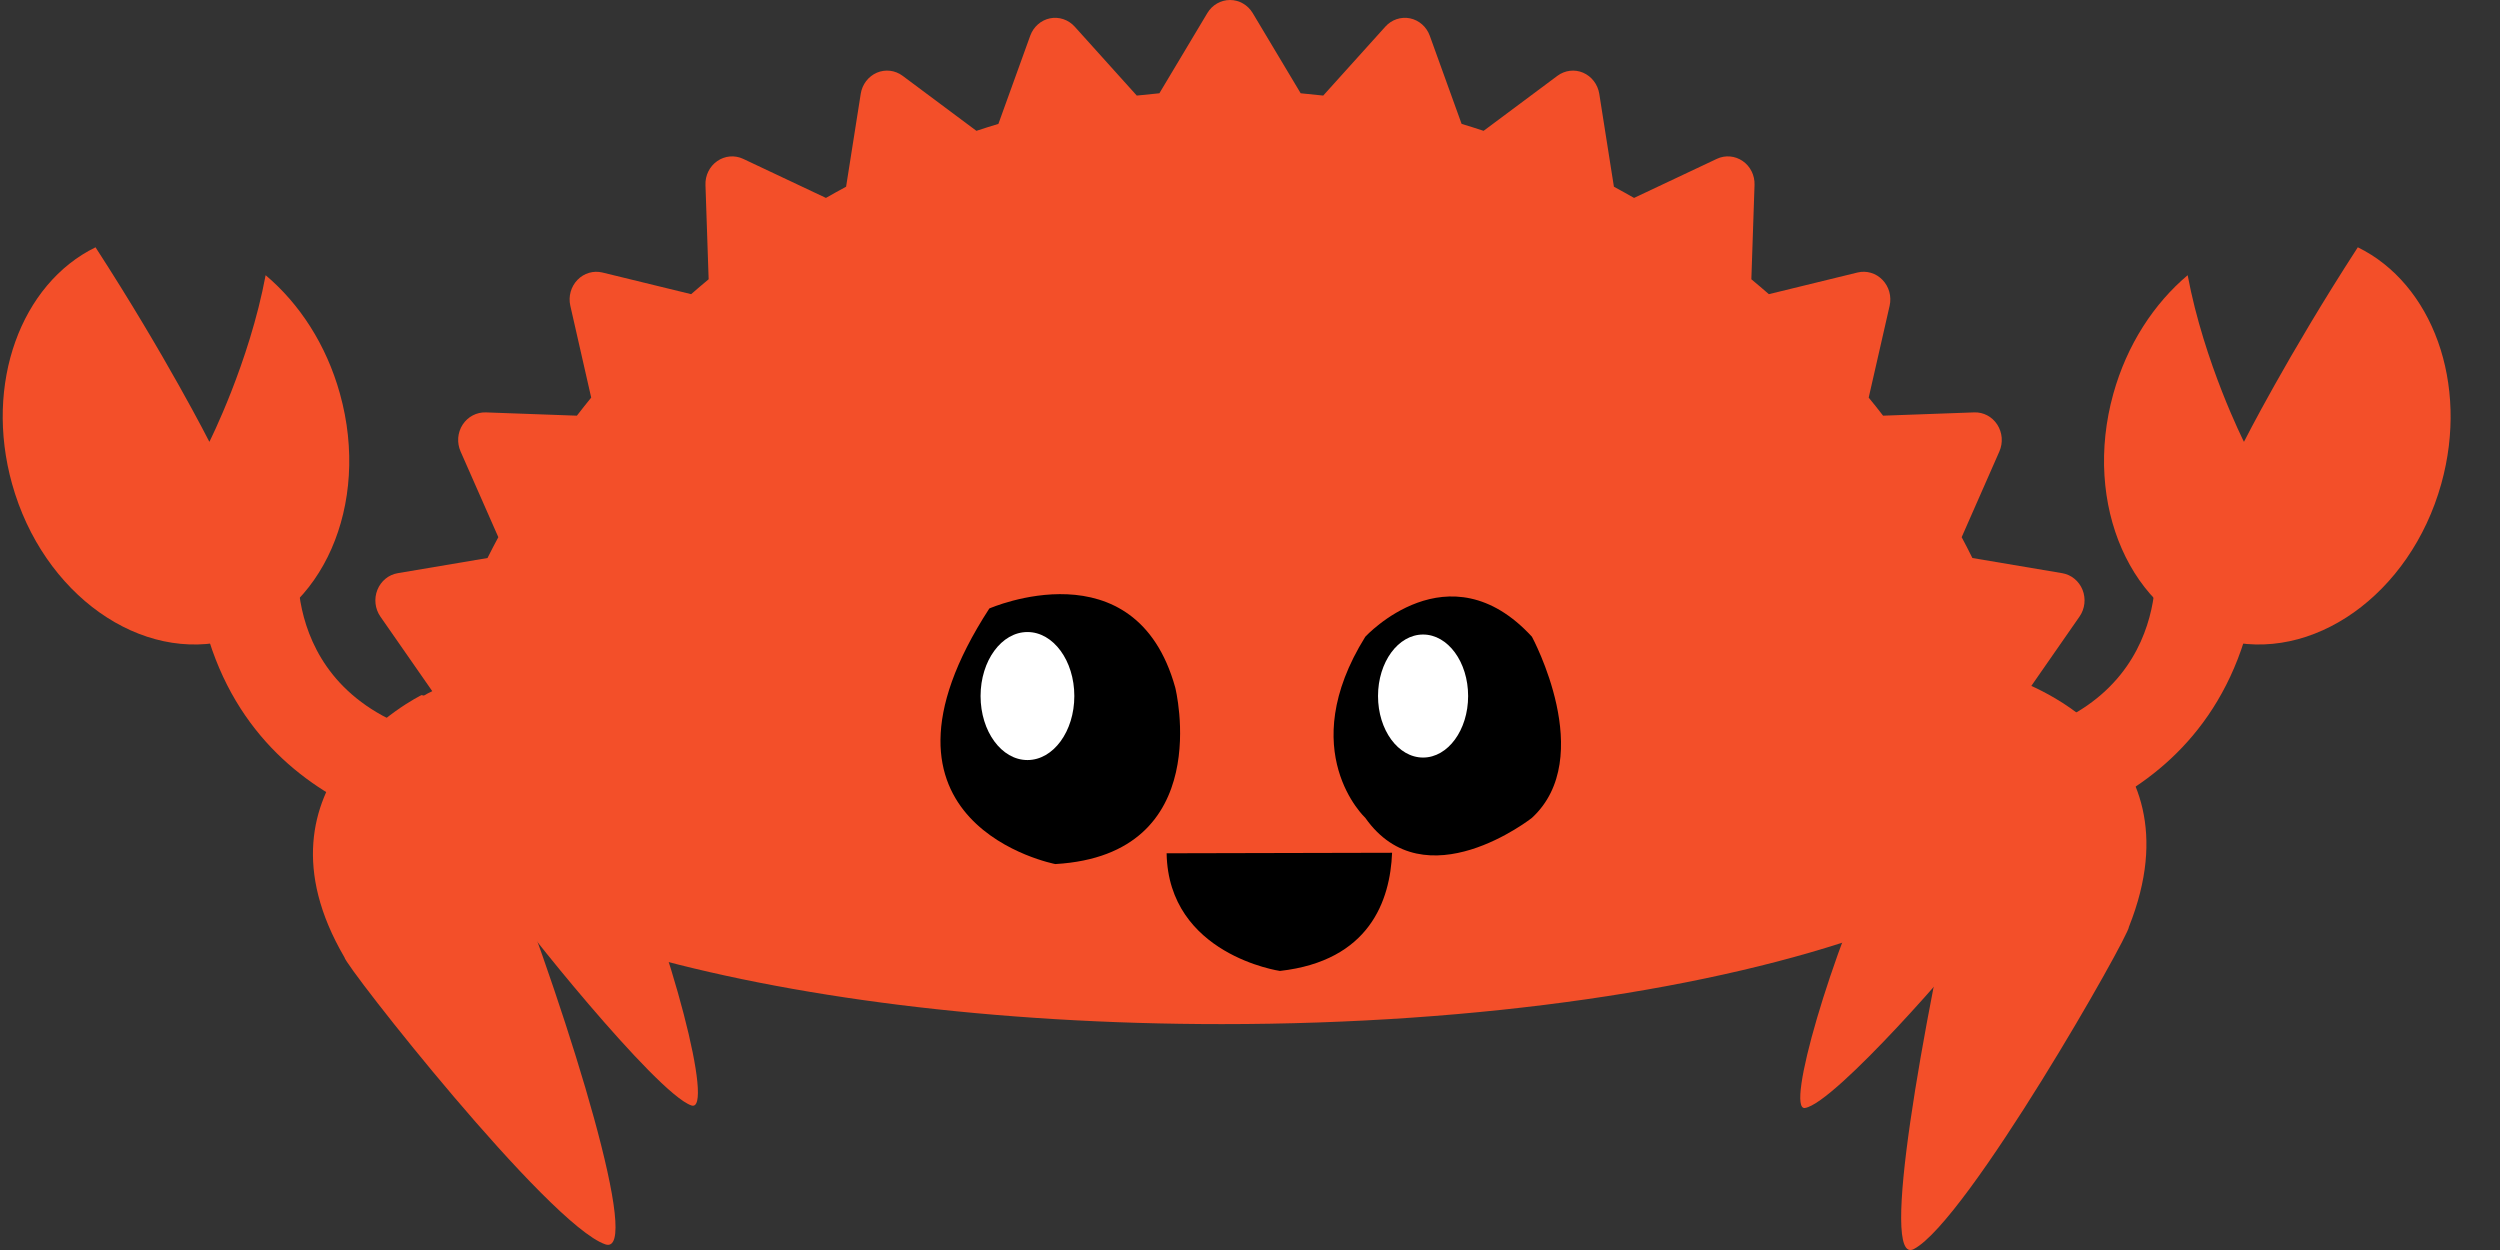 <svg viewBox="0 0 48 24" fill="none">
	<rect x="0" y="0" width="48" height="24" fill="#333333" stroke="none"/>
	<path
		d="M23.46 9.653C19.088 9.653 15.116 10.175 12.175 11.026V18.291C15.116 19.141 19.088 19.663 23.46 19.663C28.465 19.663 32.945 18.979 35.954 17.902V11.415C32.945 10.337 28.465 9.653 23.46 9.653Z"
		fill="#F34F29"
	/>
	<path
		d="M36.15 16.229C36.022 15.877 35.996 15.432 36.105 15.003C36.299 14.235 36.849 13.81 37.334 14.053C37.454 14.113 37.559 14.209 37.646 14.33C37.654 14.33 37.662 14.33 37.67 14.331C37.67 14.331 39.15 16.082 37.78 18.156C37.75 18.274 35.238 21.181 34.656 21.273C34.275 21.334 35.151 18.305 36.15 16.229Z"
		fill="#F34F29"
	/>
	<path
		d="M11.87 15.885C12.046 15.568 12.108 15.134 12.011 14.684C11.836 13.879 11.216 13.328 10.627 13.454C10.481 13.486 10.351 13.556 10.24 13.655C10.23 13.654 10.221 13.652 10.212 13.65C10.212 13.65 8.342 15.034 9.811 17.407C9.838 17.531 12.597 20.997 13.276 21.225C13.721 21.374 12.903 18.174 11.87 15.885Z"
		fill="#F34F29"
	/>
	<path
		d="M9.715 16.452C10.08 16.041 10.965 15.543 10.897 14.926C10.776 13.82 9.852 13.013 8.834 13.123C8.582 13.151 8.347 13.232 8.139 13.355C8.124 13.352 8.109 13.348 8.093 13.346C8.093 13.346 4.651 15.023 6.613 18.38C6.631 18.549 10.527 23.513 11.621 23.891C12.338 24.139 10.96 19.649 9.715 16.452Z"
		fill="#F34F29"
	/>
	<path
		d="M37.682 16.302C37.26 15.95 36.149 15.629 36.123 15.008C36.078 13.897 36.871 12.963 37.894 12.922C38.148 12.912 38.392 12.958 38.616 13.05C38.631 13.044 38.646 13.038 38.66 13.033C38.66 13.033 42.315 14.186 40.876 17.794C40.883 17.964 37.771 23.447 36.745 23.982C36.074 24.331 36.928 19.647 37.682 16.302Z"
		fill="#F34F29"
	/>
	<path
		d="M38.996 13.606C38.967 13.505 38.938 13.404 38.908 13.304L39.927 11.838C40.031 11.689 40.052 11.495 39.985 11.325C39.917 11.156 39.769 11.034 39.594 11.005L37.87 10.714C37.804 10.579 37.734 10.446 37.664 10.314L38.388 8.668C38.462 8.5 38.446 8.305 38.348 8.153C38.249 8 38.082 7.911 37.904 7.918L36.155 7.981C36.065 7.864 35.973 7.748 35.879 7.634L36.281 5.87C36.321 5.691 36.27 5.504 36.144 5.374C36.02 5.244 35.838 5.19 35.665 5.232L33.962 5.648C33.851 5.551 33.739 5.456 33.626 5.362L33.687 3.551C33.694 3.368 33.608 3.194 33.46 3.092C33.312 2.99 33.124 2.974 32.963 3.05L31.374 3.8C31.246 3.728 31.117 3.655 30.987 3.585L30.706 1.801C30.677 1.62 30.56 1.467 30.396 1.396C30.233 1.326 30.045 1.349 29.902 1.456L28.485 2.512C28.345 2.466 28.205 2.421 28.063 2.379L27.452 0.687C27.39 0.515 27.247 0.388 27.072 0.352C26.898 0.317 26.719 0.377 26.599 0.511L25.406 1.835C25.262 1.819 25.117 1.804 24.973 1.791L24.052 0.251C23.958 0.095 23.794 0 23.616 0C23.439 0 23.274 0.095 23.181 0.251L22.26 1.791C22.115 1.804 21.97 1.819 21.826 1.835L20.634 0.511C20.513 0.377 20.333 0.317 20.16 0.352C19.985 0.388 19.842 0.515 19.78 0.687L19.169 2.379C19.027 2.421 18.887 2.466 18.747 2.512L17.331 1.456C17.187 1.348 16.999 1.326 16.835 1.396C16.672 1.467 16.554 1.62 16.526 1.801L16.245 3.585C16.115 3.655 15.986 3.727 15.858 3.8L14.269 3.05C14.107 2.974 13.919 2.99 13.772 3.092C13.624 3.194 13.538 3.368 13.545 3.551L13.606 5.362C13.492 5.456 13.381 5.551 13.27 5.648L11.566 5.232C11.393 5.191 11.212 5.244 11.087 5.374C10.961 5.504 10.91 5.691 10.95 5.87L11.351 7.634C11.258 7.749 11.166 7.864 11.076 7.981L9.327 7.918C9.15 7.913 8.982 8 8.883 8.153C8.784 8.305 8.769 8.5 8.843 8.668L9.568 10.314C9.497 10.446 9.427 10.579 9.36 10.714L7.637 11.005C7.462 11.034 7.314 11.155 7.246 11.325C7.178 11.495 7.2 11.689 7.303 11.838L8.323 13.304C8.315 13.33 8.308 13.356 8.3 13.382L7.74 13.972L9.246 16.084C9.246 16.084 23.7 22.704 37.108 16.197C38.639 15.924 38.996 13.606 38.996 13.606Z"
		fill="#F34F29"
	/>
	<path
		d="M9.188 16.148C9.188 16.148 4.63 15.985 3.819 11.506L5.733 10.667C5.733 10.667 5.27 13.865 9.274 14.296L9.188 16.148Z"
		fill="#F34F29"
	/>
	<path
		d="M4.02 8.483C4.02 8.483 3.19 6.842 1.834 4.748C0.405 5.447 -0.306 7.361 0.231 9.288C0.823 11.416 2.714 12.755 4.452 12.278C6.191 11.801 7.12 9.688 6.527 7.56C6.265 6.616 5.747 5.828 5.1 5.284C4.786 6.967 4.02 8.483 4.02 8.483Z"
		fill="#F34F29"
	/>
	<path
		d="M37.916 16.148C37.916 16.148 42.474 15.985 43.284 11.506L41.371 10.667C41.371 10.667 41.833 13.865 37.83 14.296L37.916 16.148Z"
		fill="#F34F29"
	/>
	<path
		d="M43.084 8.483C43.084 8.483 43.913 6.842 45.27 4.748C46.699 5.447 47.41 7.361 46.873 9.288C46.28 11.416 44.39 12.755 42.651 12.278C40.913 11.801 39.983 9.688 40.576 7.56C40.839 6.616 41.357 5.828 42.003 5.284C42.318 6.967 43.084 8.483 43.084 8.483Z"
		fill="#F34F29"
	/>
	<path
		d="M26.214 12.225C26.214 12.225 27.813 10.486 29.413 12.225C29.413 12.225 30.67 14.544 29.413 15.703C29.413 15.703 27.356 17.326 26.214 15.703C26.214 15.703 24.842 14.428 26.214 12.225Z"
		fill="black"
	/>
	<path
		d="M28.188 13.364C28.188 14.016 27.801 14.545 27.323 14.545C26.845 14.545 26.458 14.016 26.458 13.364C26.458 12.712 26.845 12.183 27.323 12.183C27.801 12.183 28.188 12.712 28.188 13.364Z"
		fill="white"
	/>
	<path
		d="M18.995 11.683C18.995 11.683 21.8 10.45 22.565 13.202C22.565 13.202 23.367 16.41 20.262 16.59C20.262 16.59 16.303 15.833 18.995 11.683Z"
		fill="black"
	/>
	<path
		d="M20.627 13.364C20.627 14.043 20.224 14.593 19.727 14.593C19.23 14.593 18.827 14.043 18.827 13.364C18.827 12.685 19.23 12.135 19.727 12.135C20.224 12.135 20.627 12.685 20.627 13.364Z"
		fill="white"
	/>
	<path
		d="M22.399 16.383C22.434 18.334 24.575 18.642 24.575 18.642C26.296 18.447 26.692 17.289 26.728 16.373L22.399 16.383Z"
		fill="black"
	/>
</svg>
